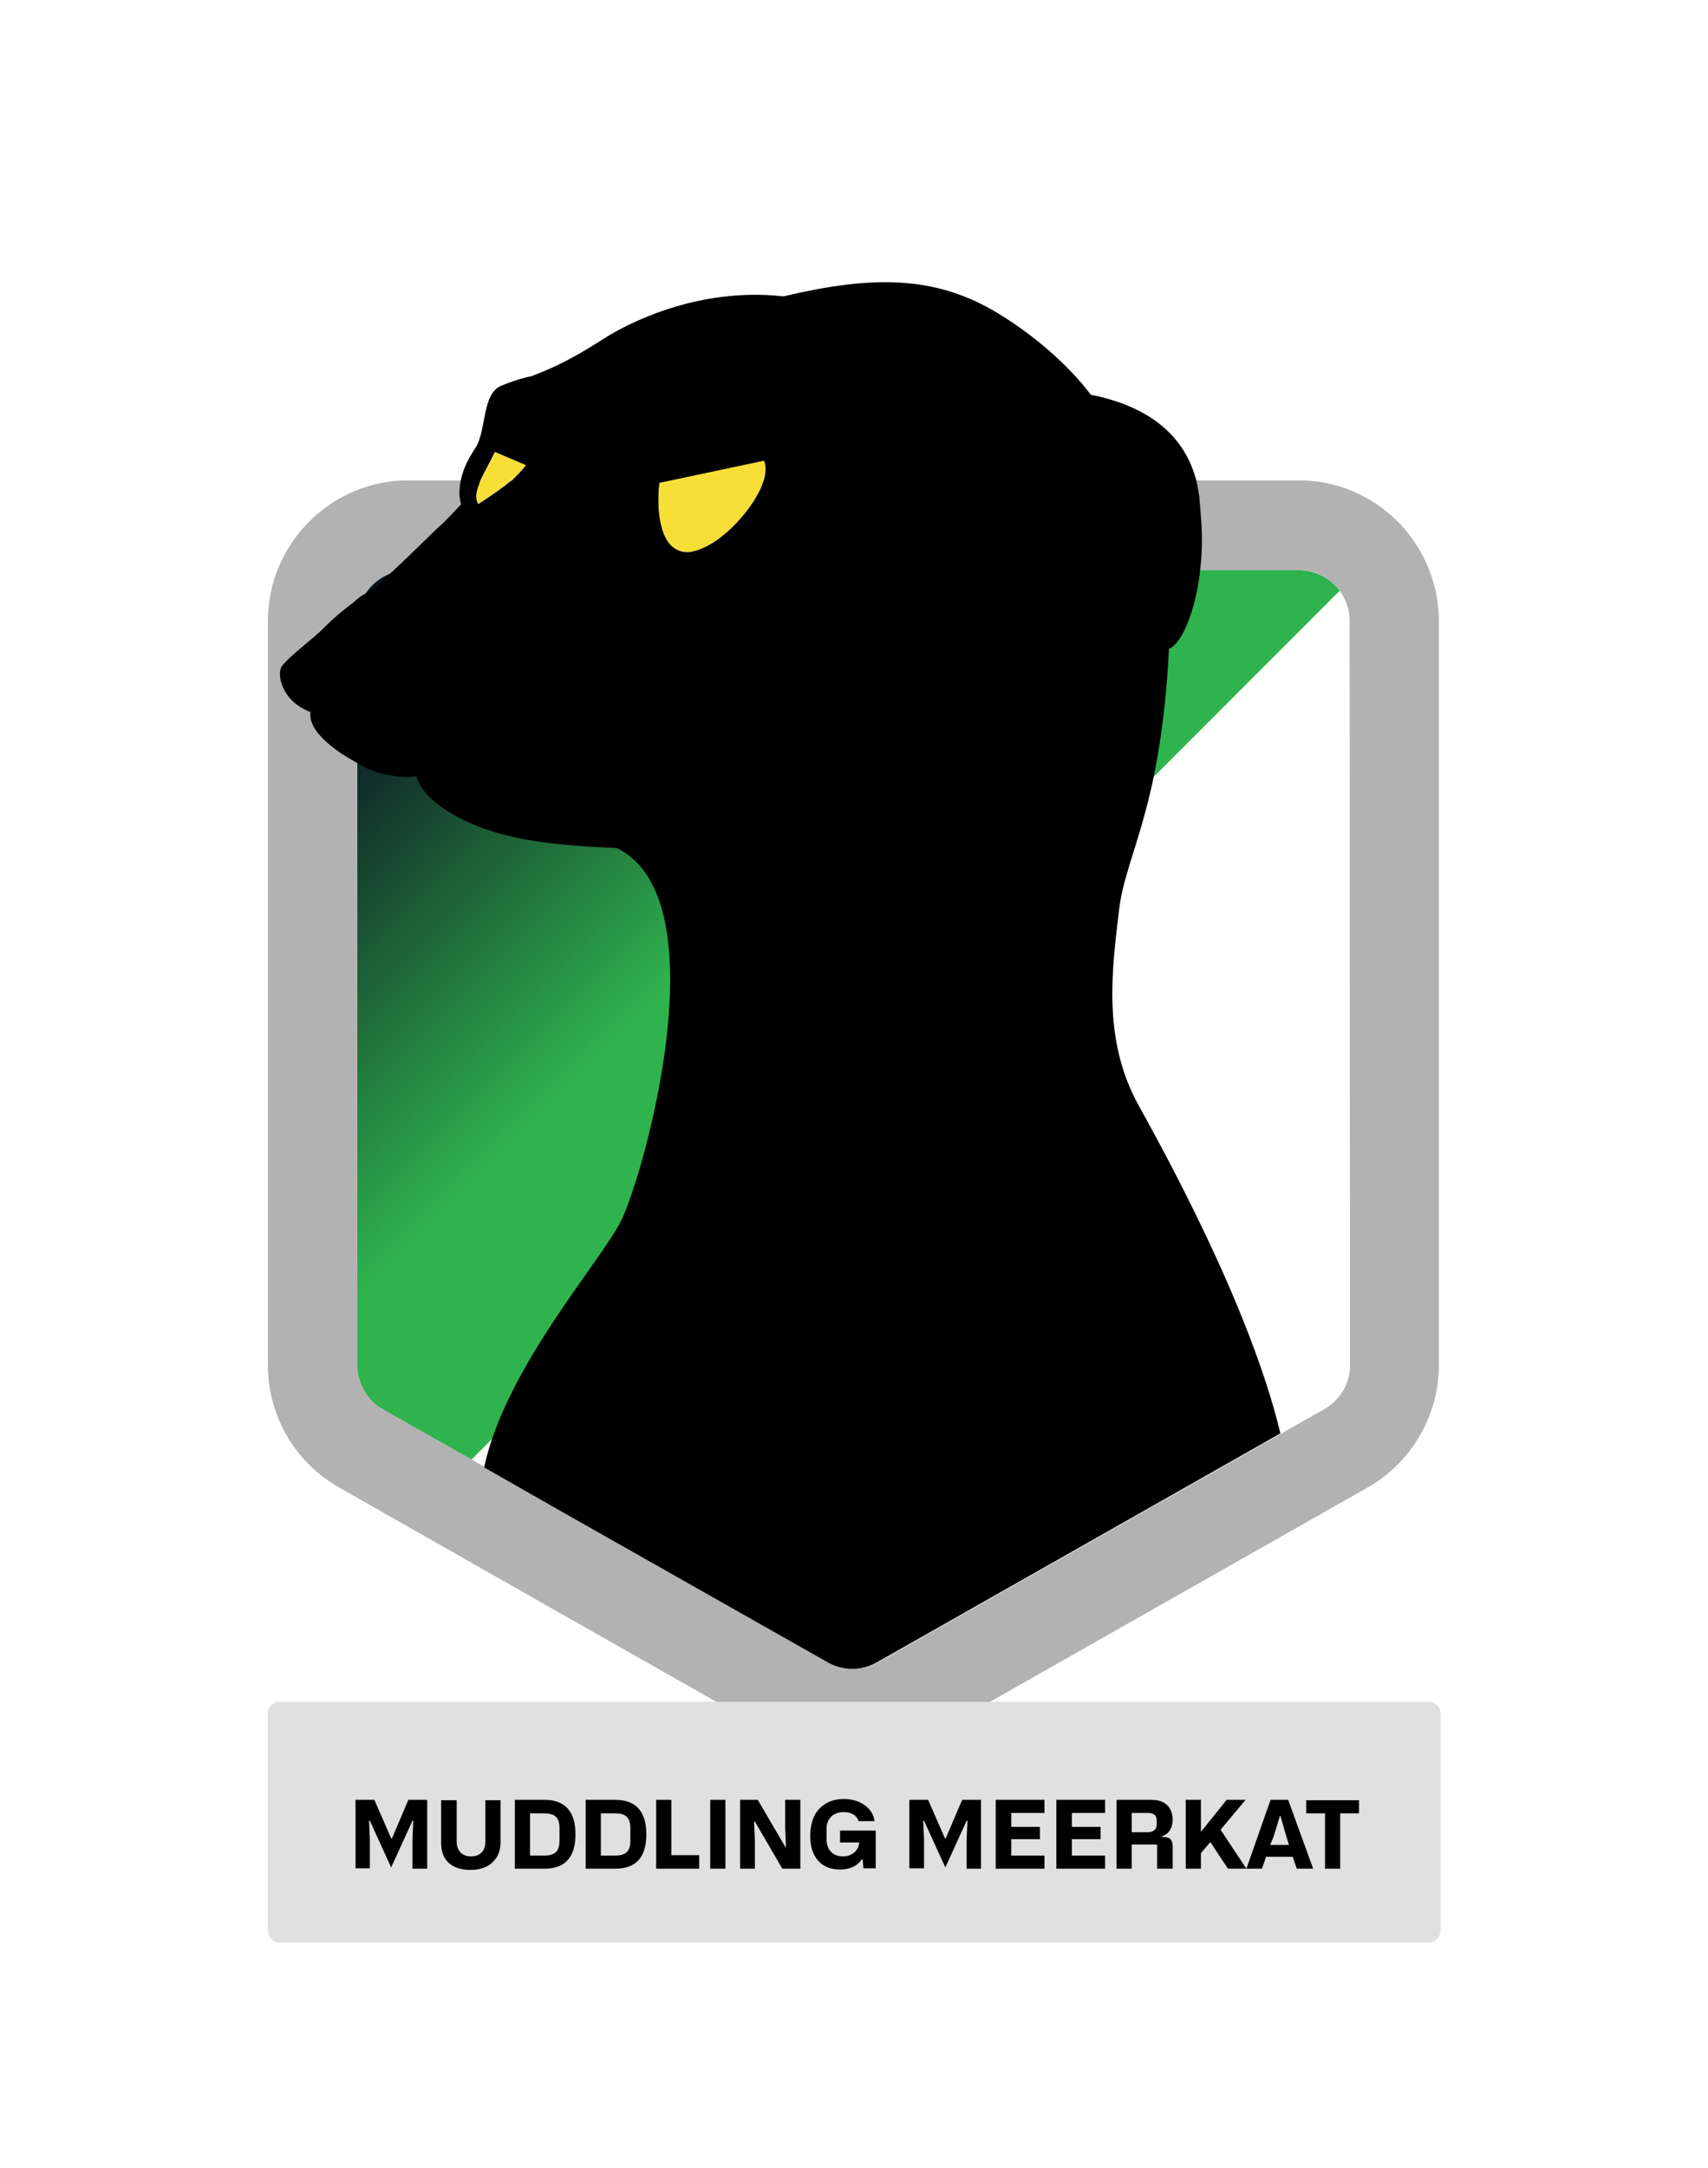 <?xml version="1.0" encoding="utf-8"?>
<!-- Generator: Adobe Illustrator 27.1.1, SVG Export Plug-In . SVG Version: 6.00 Build 0)  -->
<svg version="1.1" id="Layer_1" xmlns="http://www.w3.org/2000/svg" xmlns:xlink="http://www.w3.org/1999/xlink" x="0px" y="0px"
	 width="417px" height="529px" viewBox="0 0 417 529" style="enable-background:new 0 0 417 529;" xml:space="preserve">
<style type="text/css">
	.st0{fill-rule:evenodd;clip-rule:evenodd;fill:url(#SVGID_1_);}
	.st1{fill:#B3B2B3;}
	.st2{fill:#E1E0E1;}
	.st3{fill:#F8DF38;}
</style>
<linearGradient id="SVGID_1_" gradientUnits="userSpaceOnUse" x1="99.838" y1="396.226" x2="218.632" y2="277.432" gradientTransform="matrix(1 0 0 -1 0 530)">
	<stop  offset="0.1" style="stop-color:#0C1623"/>
	<stop  offset="0.72" style="stop-color:#2FB34E"/>
</linearGradient>
<path class="st0" d="M327.1,144.1l-212,212l-21.6-12.2c-3.9-2.2-6.3-6.4-6.3-10.9V151.6c0-6.9,5.6-12.5,12.4-12.5h217.5
	C321.2,139.1,324.8,141.1,327.1,144.1z"/>
<path class="st1" d="M332.9,121.1c-4.7-2.5-10.1-3.9-15.7-3.9H99.6c-0.4,0-0.9,0-1.3,0C80,118,65.4,133.1,65.4,151.6V333
	c0,12.4,6.6,23.8,17.4,29.9l10.9,6.2l44.7,25.4l53.1,30.1c10.4,5.9,23.2,5.9,33.6,0l108.8-61.7c10.7-6.1,17.4-17.5,17.4-29.9V151.6
	C351.3,138.4,343.8,126.8,332.9,121.1z M329.6,333c0,0.3,0,0.6,0,0.9c-0.3,4.1-2.7,7.9-6.3,9.9l-7.8,4.4l-2.6,1.5l-12.5,7.1
	l-79.9,45.3l-6,3.4c-3.8,2.2-8.4,2.2-12.2,0l-50-28.3l-11.5-6.5l-5.8-3.3l-16.5-9.4l-25-14.2c-0.8-0.4-1.5-0.9-2.1-1.5l-0.1-0.1
	c-2.6-2.4-4.1-5.7-4.1-9.3V151.6c0-2.4,0.7-4.6,1.8-6.4c1.5-2.6,4-4.5,6.8-5.5c1.2-0.4,2.5-0.6,3.8-0.6h217.5c0.6,0,1.2,0,1.8,0.1
	c4.2,0.6,7.7,3.3,9.4,7c0.8,1.6,1.2,3.4,1.2,5.4L329.6,333L329.6,333z"/>
<g>
	<path class="st2" d="M348.8,473.9H68.2c-1.5,0-2.8-1.3-2.8-2.8V418c0-1.5,1.3-2.8,2.8-2.8h280.7c1.5,0,2.8,1.3,2.8,2.8v53.1
		C351.6,472.7,350.4,473.9,348.8,473.9z"/>
</g>
<g>
	<path d="M86.8,455.9v-16.8h4.6l4.1,9.4h0.2l4-9.4h4.6v16.8h-3.6v-7.1l0.2-4.6h-0.2l-5.2,11.4l-5.2-11.4h-0.2l0.2,4.6v7h-3.5V455.9z
		"/>
	<path d="M107.8,439.2h3.7v10.1c0,2.2,1.3,3.6,3.5,3.6s3.5-1.3,3.5-3.6v-10.1h3.7v10.3c0,2.1-0.7,3.7-2,4.9
		c-1.3,1.2-3.1,1.8-5.3,1.8c-4.8,0-7.2-2.5-7.2-6.6v-10.4H107.8z"/>
	<path d="M125.7,455.9v-16.8h7.2c5,0,7.6,2.8,7.6,8.4s-2.5,8.4-7.6,8.4H125.7z M129.4,452.7h3.4c2.8,0,3.8-1.1,3.8-3.7v-2.9
		c0-2.8-1.2-3.7-3.8-3.7h-3.4V452.7z"/>
	<path d="M143,455.9v-16.8h7.2c5,0,7.6,2.8,7.6,8.4s-2.5,8.4-7.6,8.4H143z M146.7,452.7h3.4c2.8,0,3.8-1.1,3.8-3.7v-2.9
		c0-2.8-1.2-3.7-3.8-3.7h-3.4V452.7z"/>
	<path d="M160.2,455.9v-16.8h3.7v13.5h6.8v3.3H160.2z"/>
	<path d="M177.1,455.9h-3.7v-16.8h3.7V455.9z"/>
	<path d="M180.7,455.9v-16.8h4.3l6.8,11.6h0.1l-0.2-4.8v-6.8h3.7v16.8H191l-6.7-11.5h-0.2l0.2,4.6v6.9L180.7,455.9L180.7,455.9z"/>
	<path d="M200.1,441.2c1.5-1.5,3.4-2.3,5.9-2.3c2,0,3.7,0.5,5.1,1.5c1.4,1,2.2,2.3,2.4,3.9h-3.9c-0.4-1.4-1.7-2.2-3.6-2.2
		c-2.6,0-4.2,1.6-4.2,4.1v2.6c0,2.5,1.6,4.1,4,4.1c2.2,0,3.8-1.4,4-3.4h-4.7v-2.9h8.7v9.2h-3l-0.2-2.2h-0.2c-1,1.6-2.9,2.5-5.3,2.5
		c-2.3,0-4.1-0.7-5.4-2.2c-1.3-1.5-1.9-3.5-1.9-6.2C197.9,444.9,198.6,442.7,200.1,441.2z"/>
	<path d="M222,455.9v-16.8h4.6l4.1,9.4h0.2l4-9.4h4.6v16.8H236v-7.1l0.2-4.6H236l-5.2,11.4l-5.2-11.4h-0.2l0.2,4.6v7H222V455.9z"/>
	<path d="M243.1,455.9v-16.8H255v3.2h-8.1v3.4h7v3h-7v4h8.1v3.2L243.1,455.9L243.1,455.9z"/>
	<path d="M257.9,455.9v-16.8h11.9v3.2h-8.1v3.4h7v3h-7v4h8.1v3.2L257.9,455.9L257.9,455.9z"/>
	<path d="M272.6,455.9v-16.8h8.6c3.3,0,5.1,1.9,5.1,4.9c0,2-1,3.5-2.6,4v0.2h0.6c1.3,0,2,0.7,2,2.2v5.5h-3.8V450h-6.2v5.9H272.6z
		 M276.3,447h3.9c1.4,0,2.2-0.7,2.2-1.8v-1.1c0-1.2-0.7-1.8-2.2-1.8h-3.9V447z"/>
	<path d="M299.8,455.9l-4.3-6.5l-2.3,2.7v3.8h-3.7v-16.8h3.7v7.8l6.3-7.8h4.6l-6.1,7.3l6.3,9.5H299.8z"/>
	<path d="M316.6,455.9l-1-2.9h-6.5l-1,2.9h-3.8l5.9-16.8h4.3l6.1,16.8H316.6z M310.1,450.1h4.6l-0.6-1.9l-1.5-5.2h-0.1l-1.6,5.2
		L310.1,450.1z"/>
	<path d="M331.8,439.2v3.2h-4.6v13.5h-3.7v-13.5h-4.6v-3.2H331.8z"/>
</g>
<path d="M277.9,269.5c-8.9-16.1-6.3-33.6-4.7-47.4c1.6-13.8,10.2-24.3,12.2-63.8c2.7-1.1,5.5-7,7-15l0.1-0.6
	c0.2-1.1,0.4-2.3,0.5-3.6c0.5-4.1,0.6-8.5,0.2-13c-0.1-1.1-0.2-2.9-0.4-5c-0.2-1.2-0.4-2.5-0.7-3.8c-2-7.6-7.7-17.4-25.8-21
	c0,0-7.4-10.6-22.7-19.9c-15.4-9.3-30.8-9.2-52.3-4.1c-21.7-2.4-39,7.3-43.2,9.9s-9.6,6.3-18.4,9.6c0,0-2.7,0.4-7.3,2.3
	c-4.7,1.9-3.6,10.5-6.2,15c-2.2,3.2-3.3,6-3.7,8.1c-0.3,1.6-0.4,2.9-0.3,3.8c0.1,1.4,0.4,2,0.4,2s-1.8,2-4.2,4.4
	c-2.3,2-7.1,6.9-11.7,11.2c-0.4,0.3-0.7,0.7-1.1,1c-1.9,1.8-3.8,3.4-5.4,4.7c-0.5,0.2-1,0.5-1.5,0.8c-0.8,0.5-1.6,1.1-2.3,1.8
	c-4.4,3.2-6.8,5.8-8.6,7.5c-0.3,0.2-0.6,0.5-0.9,0.8c-2.5,2.1-6.7,5.5-8,7.2c-1.5,1.9-0.2,8.7,6.9,11.3c-0.2,1.5,0.3,2.9,1.2,4.3
	c1.4,2.1,3.7,4,6,5.6c1.5,1,2.9,1.8,4.1,2.5c0.5,0.3,0.9,0.5,1.3,0.7c0.1,0,0.1,0.1,0.1,0.1c3,1.7,8.5,3.1,13.2,2.5
	c1.6,6.5,12.4,11.5,17.5,13.1c7.8,2.6,16.9,3.8,31.4,4.4c25.6,12.5,6.5,80.1,1,91c-5.1,10.1-27.9,35.6-33.3,59.6
	c0,0.2-0.1,0.3-0.1,0.5l16.5,9.4l5.8,3.3l11.5,6.5l50,28.3c3.8,2.2,8.4,2.2,12.2,0l6-3.4l79.9-45.3l12.5-7.1
	C305,318,283.1,279,277.9,269.5z M186.5,112.5L186.5,112.5L186.5,112.5c0.1,0.2,0.2,0.4,0.2,0.6c0.3,1.2,0.2,2.7-0.3,4.2
	c0,0.1-0.1,0.2-0.1,0.4c-0.1,0.3-0.2,0.5-0.3,0.8s-0.2,0.6-0.4,0.9c-0.1,0.3-0.3,0.6-0.5,0.9c-0.1,0.3-0.3,0.5-0.4,0.8
	c-0.1,0.2-0.3,0.5-0.4,0.7c-0.2,0.4-0.5,0.8-0.8,1.2c-0.1,0.2-0.2,0.3-0.3,0.5c-0.3,0.4-0.7,0.9-1,1.3c-0.2,0.2-0.3,0.4-0.5,0.6
	s-0.3,0.4-0.5,0.6s-0.3,0.4-0.5,0.6c-1.2,1.4-2.5,2.7-3.9,3.8c-0.4,0.3-0.7,0.6-1.1,0.9c-0.2,0.2-0.4,0.3-0.7,0.5
	c-0.2,0.1-0.4,0.3-0.6,0.4c-0.4,0.3-0.8,0.5-1.2,0.7c-0.2,0.1-0.4,0.2-0.6,0.3c-0.6,0.3-1.2,0.6-1.7,0.8c-0.2,0.1-0.4,0.1-0.5,0.2
	c-0.4,0.1-0.8,0.2-1.1,0.3c-0.1,0-0.2,0-0.3,0.1c-0.1,0-0.2,0-0.4,0.1c-0.1,0-0.1,0-0.2,0c-0.2,0-0.4,0-0.5,0c-0.3,0-0.5,0-0.8,0
	c-1.2-0.2-2.2-0.7-3.1-1.5c-0.2-0.2-0.4-0.4-0.6-0.6l0,0c-0.4-0.5-0.7-1-0.9-1.5l0,0c-0.1-0.3-0.2-0.6-0.4-0.9l0,0
	c-1-2.7-1.3-6.1-1.2-9c0-0.3,0-0.6,0-0.9s0-0.6,0-0.9c0-0.5,0.1-1,0.1-1.4l2.8-0.6L186.5,112.5z M117.3,117.2
	c0.9-1.9,2.2-4.2,3.5-6.9l7.5,3.2l0,0c-0.2,0.2-0.3,0.4-0.5,0.7c-0.2,0.2-0.4,0.4-0.6,0.7c-0.2,0.2-0.4,0.4-0.6,0.7
	c-0.2,0.2-0.5,0.4-0.7,0.7c-0.2,0.2-0.5,0.4-0.7,0.7c-0.2,0.2-0.3,0.3-0.5,0.4c-0.1,0.1-0.2,0.2-0.3,0.2c-0.4,0.3-0.8,0.7-1.2,1
	c-1.2,0.9-2.5,1.8-3.7,2.6c-1,0.7-1.9,1.3-2.7,1.8c-0.2-0.2-0.3-0.5-0.4-0.8s-0.1-0.6-0.1-1c0-0.5,0.1-1,0.2-1.5l0,0
	c0.1-0.5,0.4-1.1,0.6-1.8C117.1,117.6,117.2,117.5,117.3,117.2L117.3,117.2z"/>
<path class="st3" d="M128.4,113.5l-7.5-3.2c-3,5.9-5.8,10.1-4.1,12.5C119.9,120.9,125.8,117,128.4,113.5z"/>
<path class="st3" d="M167,134.6c8,1,22.4-15.5,19.5-22.2l-25.5,5.4C160.3,123.1,160.6,133.8,167,134.6z"/>
</svg>
